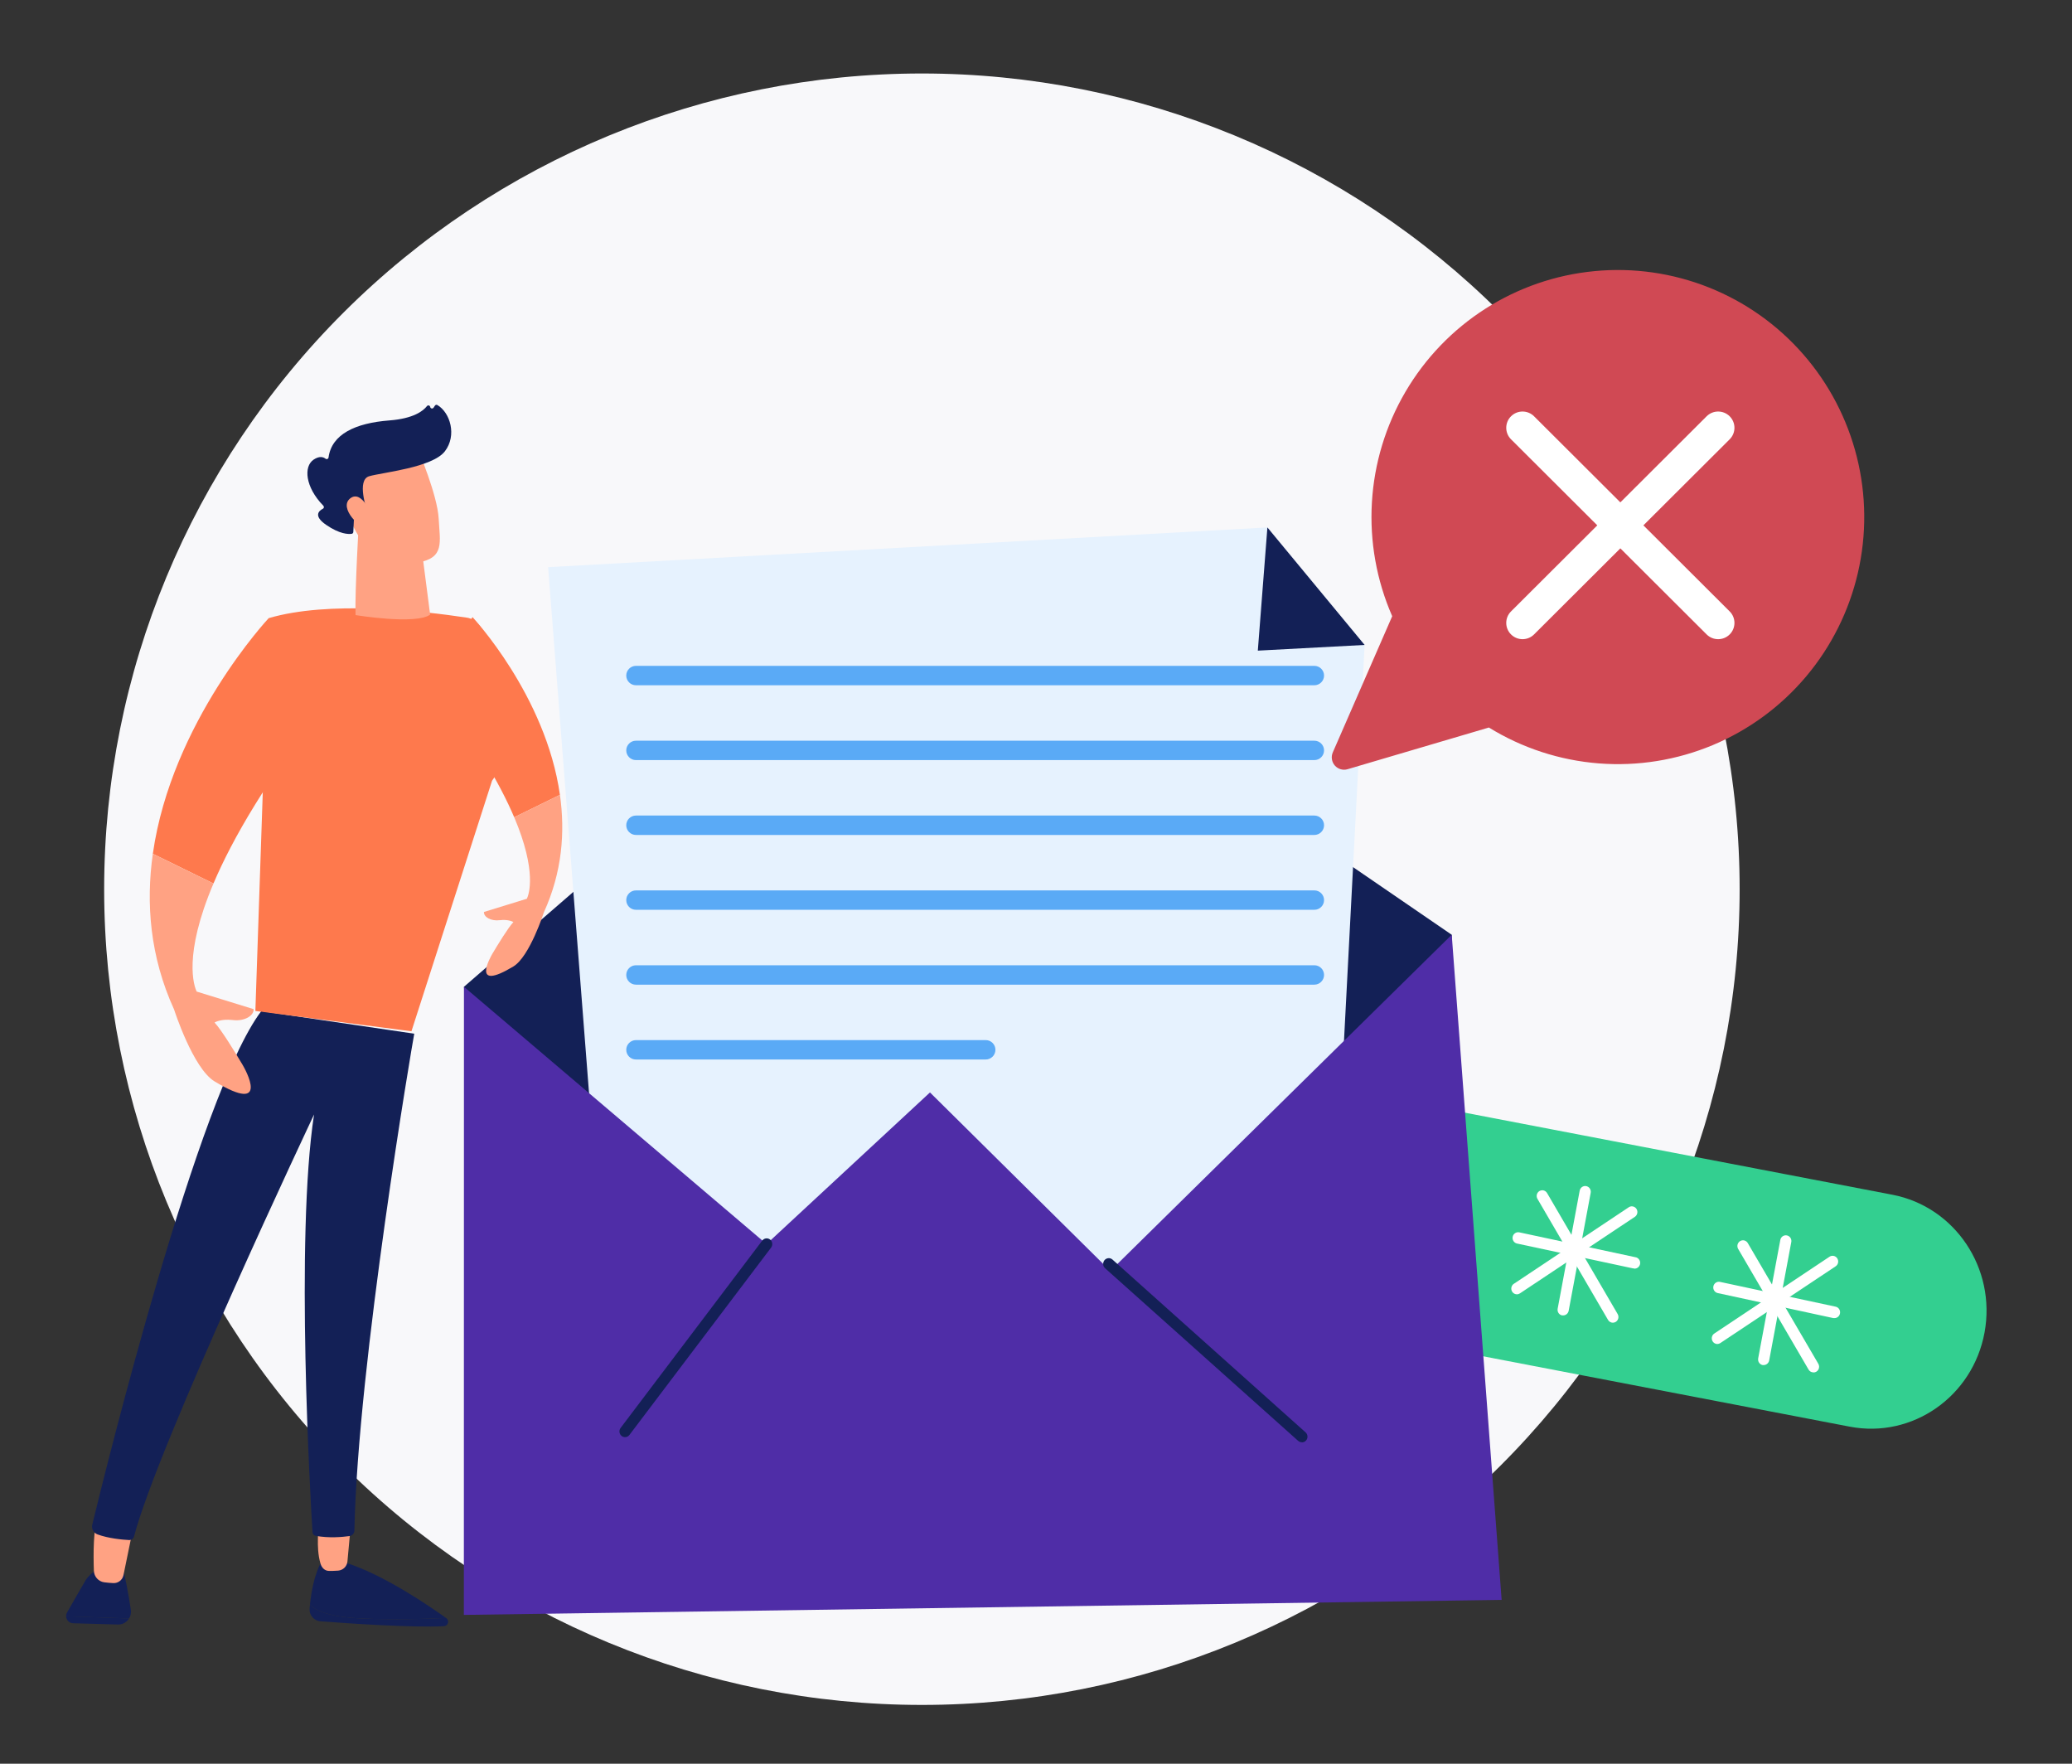 <svg width="141" height="120" viewBox="0 0 141 120" fill="none" xmlns="http://www.w3.org/2000/svg">
<rect x="0" y="0" width="141" height="120" fill="#333333" stroke="none"/>
<path d="M7.088 60.5C7.088 75.219 12.951 89.336 23.387 99.744C33.823 110.153 47.977 116 62.736 116C77.494 116 91.648 110.153 102.084 99.744C112.52 89.336 118.383 75.219 118.383 60.5C118.383 45.781 112.52 31.664 102.084 21.256C91.648 10.847 77.494 5 62.736 5C47.977 5 33.823 10.847 23.387 21.256C12.951 31.664 7.088 45.781 7.088 60.5Z" fill="#F8F8FA"/>
<path d="M128.776 81.287L63.838 68.825C59.572 68.006 55.465 70.875 54.663 75.232C53.862 79.59 56.67 83.786 60.936 84.604L125.874 97.067C130.14 97.886 134.247 95.017 135.049 90.66C135.85 86.302 133.042 82.106 128.776 81.287Z" fill="#33CF90"/>
<path d="M31.572 67.14L63.521 39.431L98.791 63.6L98.811 103.952L34.84 106.341L31.572 67.14Z" fill="#132056"/>
<path d="M37.3 38.588L42.259 102.329L89.775 103.117L92.863 43.88L86.247 35.886L37.3 38.588Z" fill="#E6F2FE"/>
<path d="M24.611 110.118C26.807 110.22 28.932 110.156 30.352 110.082C29.059 109.159 26.082 107.146 23.591 106.346L21.881 106.243C21.881 106.243 21.302 107.129 21.095 109.156C21.378 109.511 22.207 110.007 24.611 110.118Z" fill="#132056"/>
<path d="M30.369 110.096L30.352 110.082C28.933 110.156 26.807 110.22 24.611 110.118C22.207 110.008 21.379 109.511 21.095 109.156C21.086 109.25 21.076 109.342 21.068 109.441C21.033 109.885 21.361 110.276 21.804 110.309C23.602 110.447 28.062 110.756 30.212 110.643C30.495 110.627 30.601 110.261 30.369 110.096Z" fill="#132056"/>
<path d="M8.905 109.527C8.745 108.491 8.486 106.993 8.287 106.61C7.975 106.009 6.905 106.61 6.905 106.61C6.905 106.61 6.153 106.962 5.808 107.549C5.586 107.923 4.977 108.988 4.564 109.71C4.518 109.793 4.498 109.882 4.5 109.967L8.784 110.118C8.889 109.949 8.938 109.743 8.905 109.527Z" fill="#132056"/>
<path d="M4.5 109.966C4.507 110.212 4.7 110.437 4.974 110.443L8.026 110.529C8.349 110.537 8.629 110.369 8.784 110.117L4.5 109.966Z" fill="#132056"/>
<path d="M9.234 103.164C9.197 103.289 8.644 105.987 8.402 107.171C8.334 107.498 8.041 107.728 7.709 107.711C7.528 107.702 7.317 107.686 7.096 107.657C6.704 107.606 6.405 107.276 6.389 106.879C6.351 105.842 6.331 103.85 6.709 103.078C7.232 102.014 9.234 103.164 9.234 103.164Z" fill="#FFA283"/>
<path d="M21.547 103.936C21.785 103.929 21.452 105.169 21.811 106.388C21.893 106.663 22.097 106.878 22.382 106.882C22.567 106.884 22.786 106.881 23.009 106.863C23.343 106.836 23.612 106.575 23.643 106.239L23.935 103.078L21.547 103.936Z" fill="#FFA283"/>
<path d="M28.19 70.331C28.084 70.85 24.343 92.784 24.116 104.134C24.112 104.325 23.973 104.484 23.785 104.51C23.311 104.577 22.386 104.663 21.489 104.495C21.366 104.473 21.274 104.371 21.266 104.246C21.135 102.13 20.084 84.247 21.371 75.829C21.371 75.829 10.735 98.333 9.122 104.538C9.083 104.689 8.945 104.79 8.79 104.782C8.334 104.758 7.386 104.675 6.635 104.397C6.366 104.297 6.212 104.013 6.279 103.732C7.181 100.018 13.494 74.433 17.78 68.796L28.19 70.331Z" fill="#132056"/>
<path d="M31.786 42.026C28.603 41.545 22.358 40.857 18.284 42.058L17.378 68.784L27.999 70.167L33.485 53.116L34.737 51.327C34.737 51.327 34.157 42.385 31.786 42.026Z" fill="#FE794D"/>
<path d="M24.434 35.249C24.434 35.249 24.139 40.283 24.195 41.85C24.195 41.85 28.295 42.524 29.271 41.819L28.5 35.851L24.434 35.249Z" fill="#FFA283"/>
<path d="M28.451 30.604C28.451 30.604 29.77 33.681 29.853 35.294C29.936 36.908 30.278 37.956 28.422 38.279C26.565 38.603 25.006 37.67 24.166 36.062C24.166 36.062 22.85 33.583 23.151 32.569C23.452 31.554 28.451 30.604 28.451 30.604Z" fill="#FFA283"/>
<path d="M24.748 34.72L24.981 34.745C24.981 34.745 24.24 32.659 25.122 32.402C26.005 32.145 29.423 31.819 30.277 30.702C31.099 29.627 30.643 28.074 29.762 27.557C29.706 27.524 29.634 27.546 29.597 27.599L29.504 27.738C29.441 27.832 29.295 27.801 29.276 27.689C29.258 27.582 29.122 27.544 29.055 27.63C28.795 27.964 28.133 28.48 26.497 28.605C24.175 28.783 22.569 29.547 22.357 31.125C22.343 31.226 22.23 31.27 22.151 31.208C21.994 31.087 21.731 31.011 21.338 31.275C20.655 31.737 20.759 33.135 22.004 34.41C22.063 34.471 22.051 34.574 21.975 34.612C21.709 34.748 21.297 35.095 22.198 35.713C23.121 36.347 23.708 36.352 23.933 36.319C23.994 36.31 24.039 36.26 24.042 36.198L24.111 34.787C24.115 34.714 24.179 34.658 24.251 34.667L24.748 34.72Z" fill="#132056"/>
<path d="M25.357 35.166C25.357 35.166 24.643 33.269 23.831 33.91C23.019 34.552 24.517 36.049 25.225 36.046L25.357 35.166Z" fill="#FFA283"/>
<path d="M22.402 47.577L18.285 42.057C18.285 42.057 11.67 49.122 10.401 58.088L14.527 60.111C15.808 57.092 18.165 53.002 22.402 47.577Z" fill="#FE794D"/>
<path d="M29.053 46.152L32.157 41.99C32.157 41.99 37.146 47.317 38.103 54.079L34.991 55.604C34.025 53.328 32.248 50.243 29.053 46.152Z" fill="#FE794D"/>
<path d="M16.503 72.44C16.015 71.62 15.063 70.058 14.6 69.571C14.6 69.571 15.023 69.302 15.835 69.402C16.647 69.502 17.283 69.104 17.259 68.66L13.384 67.465C13.21 67.099 12.443 65.024 14.527 60.113L10.4 58.09C9.925 61.446 10.197 65.069 11.848 68.689C11.848 68.689 13.13 72.69 14.603 73.578C18.445 75.894 16.69 72.754 16.503 72.44Z" fill="#FFA283"/>
<path d="M33.502 64.899C33.87 64.281 34.588 63.103 34.937 62.736C34.937 62.736 34.618 62.533 34.005 62.608C33.393 62.684 32.913 62.384 32.932 62.049L35.854 61.148C35.985 60.872 36.563 59.307 34.992 55.603L38.104 54.078C38.462 56.609 38.257 59.341 37.012 62.071C37.012 62.071 36.045 65.088 34.935 65.757C32.037 67.504 33.361 65.136 33.502 64.899Z" fill="#FFA283"/>
<path d="M31.572 67.139L31.566 109.875L102.187 108.854L98.79 63.599L75.557 86.473L63.285 74.328L52.161 84.644L31.572 67.139Z" fill="#4F2DA7"/>
<path d="M86.247 35.886L85.595 44.268L92.862 43.88L86.247 35.886Z" fill="#132056"/>
<path d="M42.534 97.781C42.449 97.78 42.367 97.751 42.3 97.698C42.221 97.635 42.169 97.543 42.156 97.441C42.143 97.339 42.17 97.236 42.232 97.154L51.871 84.407C51.933 84.326 52.023 84.272 52.123 84.259C52.224 84.246 52.325 84.273 52.405 84.336C52.485 84.399 52.537 84.492 52.55 84.594C52.563 84.697 52.536 84.8 52.475 84.882L42.835 97.628C42.8 97.676 42.755 97.715 42.702 97.741C42.65 97.768 42.592 97.781 42.534 97.781Z" fill="#132056"/>
<path d="M88.593 98.129C88.5 98.129 88.41 98.095 88.339 98.033L75.199 86.287C75.162 86.252 75.131 86.211 75.109 86.165C75.087 86.119 75.074 86.069 75.071 86.017C75.065 85.914 75.099 85.812 75.166 85.734C75.234 85.657 75.328 85.61 75.43 85.603C75.531 85.597 75.631 85.632 75.707 85.701L88.844 97.455C88.903 97.507 88.944 97.576 88.963 97.654C88.982 97.731 88.977 97.812 88.95 97.886C88.922 97.96 88.873 98.024 88.808 98.069C88.744 98.114 88.668 98.137 88.59 98.136L88.593 98.129Z" fill="#132056"/>
<path d="M120.02 92.876C119.996 92.879 119.972 92.879 119.949 92.876C119.899 92.867 119.853 92.848 119.811 92.82C119.769 92.792 119.733 92.756 119.704 92.714C119.676 92.672 119.656 92.624 119.646 92.574C119.636 92.525 119.635 92.473 119.644 92.423L121.146 84.39C121.152 84.337 121.169 84.286 121.195 84.24C121.222 84.194 121.257 84.154 121.299 84.122C121.341 84.091 121.389 84.068 121.44 84.057C121.491 84.045 121.544 84.044 121.595 84.054C121.646 84.064 121.695 84.085 121.738 84.115C121.781 84.145 121.818 84.183 121.846 84.228C121.873 84.274 121.892 84.324 121.9 84.377C121.908 84.429 121.905 84.483 121.892 84.535L120.392 92.568C120.374 92.655 120.327 92.733 120.259 92.789C120.191 92.845 120.107 92.876 120.02 92.876Z" fill="white"/>
<path d="M124.84 89.681C124.814 89.683 124.788 89.683 124.762 89.681L116.89 87.978C116.791 87.957 116.705 87.897 116.65 87.81C116.595 87.724 116.575 87.618 116.596 87.517C116.617 87.416 116.676 87.328 116.761 87.271C116.846 87.215 116.949 87.195 117.048 87.217L124.916 88.904C124.965 88.914 125.012 88.934 125.053 88.963C125.094 88.992 125.13 89.029 125.157 89.072C125.184 89.115 125.203 89.163 125.212 89.213C125.222 89.263 125.221 89.315 125.211 89.365C125.195 89.453 125.149 89.533 125.081 89.591C125.014 89.649 124.928 89.681 124.84 89.681Z" fill="white"/>
<path d="M123.401 93.374C123.335 93.375 123.27 93.357 123.213 93.324C123.155 93.291 123.108 93.243 123.074 93.185L118.279 84.968C118.23 84.88 118.217 84.775 118.242 84.676C118.268 84.578 118.33 84.493 118.416 84.442C118.502 84.389 118.604 84.374 118.701 84.398C118.798 84.423 118.881 84.485 118.934 84.572L123.738 92.791C123.773 92.85 123.791 92.917 123.792 92.986C123.793 93.055 123.776 93.122 123.743 93.182C123.71 93.242 123.662 93.291 123.604 93.326C123.547 93.361 123.481 93.379 123.414 93.38L123.401 93.374Z" fill="white"/>
<path d="M116.869 91.444C116.787 91.444 116.707 91.417 116.641 91.367C116.575 91.317 116.526 91.246 116.503 91.166C116.48 91.085 116.482 90.999 116.511 90.92C116.539 90.841 116.592 90.774 116.661 90.729L124.5 85.504C124.584 85.448 124.688 85.428 124.787 85.45C124.885 85.471 124.972 85.532 125.027 85.618C125.082 85.705 125.102 85.811 125.081 85.912C125.06 86.013 125 86.101 124.916 86.157L117.07 91.379C117.011 91.42 116.941 91.443 116.869 91.444Z" fill="white"/>
<path d="M106.372 89.497H106.301C106.252 89.488 106.205 89.469 106.163 89.441C106.122 89.413 106.086 89.377 106.058 89.335C106.03 89.293 106.01 89.245 106 89.195C105.99 89.145 105.99 89.094 105.999 89.044L107.498 81.011C107.508 80.961 107.527 80.913 107.554 80.87C107.581 80.827 107.617 80.79 107.658 80.762C107.7 80.733 107.746 80.713 107.795 80.702C107.844 80.692 107.894 80.692 107.944 80.701C107.993 80.711 108.039 80.73 108.081 80.758C108.123 80.786 108.159 80.822 108.187 80.864C108.215 80.907 108.235 80.954 108.245 81.004C108.256 81.054 108.256 81.106 108.247 81.156L106.747 89.189C106.729 89.276 106.681 89.355 106.613 89.411C106.545 89.467 106.46 89.498 106.372 89.497Z" fill="white"/>
<path d="M111.193 86.295H111.115L103.233 84.608C103.134 84.587 103.048 84.526 102.992 84.44C102.937 84.354 102.917 84.249 102.938 84.148C102.958 84.047 103.017 83.958 103.102 83.902C103.186 83.845 103.289 83.825 103.388 83.846L111.272 85.535C111.373 85.546 111.465 85.597 111.529 85.678C111.593 85.758 111.623 85.861 111.613 85.964C111.603 86.067 111.552 86.162 111.474 86.227C111.395 86.293 111.294 86.323 111.193 86.313V86.295Z" fill="white"/>
<path d="M109.755 89.995C109.689 89.995 109.624 89.977 109.567 89.944C109.509 89.911 109.461 89.863 109.428 89.805L104.636 81.588C104.607 81.545 104.587 81.495 104.578 81.443C104.568 81.392 104.569 81.338 104.58 81.287C104.592 81.236 104.613 81.187 104.643 81.144C104.674 81.101 104.712 81.065 104.756 81.038C104.8 81.011 104.85 80.994 104.901 80.987C104.952 80.98 105.004 80.983 105.054 80.997C105.103 81.011 105.15 81.036 105.19 81.069C105.23 81.102 105.264 81.143 105.288 81.189L110.082 89.406C110.133 89.495 110.148 89.601 110.123 89.701C110.099 89.801 110.036 89.887 109.95 89.94C109.891 89.975 109.823 89.994 109.755 89.995Z" fill="white"/>
<path d="M103.222 88.062C103.14 88.061 103.061 88.034 102.996 87.984C102.931 87.934 102.883 87.864 102.86 87.784C102.836 87.704 102.839 87.619 102.867 87.541C102.894 87.463 102.946 87.395 103.014 87.349L110.86 82.125C110.944 82.077 111.043 82.064 111.136 82.088C111.23 82.112 111.311 82.171 111.364 82.253C111.416 82.336 111.436 82.436 111.419 82.533C111.402 82.63 111.35 82.716 111.273 82.776L103.43 88C103.368 88.041 103.296 88.063 103.222 88.062Z" fill="white"/>
<path d="M89.44 46.624H43.279C42.913 46.624 42.617 46.328 42.617 45.964C42.617 45.599 42.913 45.303 43.279 45.303H89.44C89.806 45.303 90.102 45.599 90.102 45.964C90.102 46.328 89.806 46.624 89.44 46.624ZM89.44 51.716H43.279C42.913 51.716 42.617 51.421 42.617 51.056C42.617 50.691 42.913 50.396 43.279 50.396H89.44C89.806 50.396 90.102 50.691 90.102 51.056C90.102 51.421 89.806 51.716 89.44 51.716ZM89.44 56.809H43.279C42.913 56.809 42.617 56.513 42.617 56.149V56.149C42.617 55.784 42.913 55.488 43.279 55.488H89.44C89.806 55.488 90.102 55.784 90.102 56.149V56.149C90.102 56.513 89.806 56.809 89.44 56.809ZM89.44 61.901H43.279C42.913 61.901 42.617 61.606 42.617 61.241C42.617 60.877 42.913 60.581 43.279 60.581H89.44C89.806 60.581 90.102 60.877 90.102 61.241C90.102 61.606 89.806 61.901 89.44 61.901ZM89.44 66.994H43.279C42.913 66.994 42.617 66.698 42.617 66.334V66.334C42.617 65.969 42.913 65.674 43.279 65.674H89.44C89.806 65.674 90.102 65.969 90.102 66.334V66.334C90.102 66.698 89.806 66.994 89.44 66.994ZM67.077 70.766H43.279C42.913 70.766 42.617 71.062 42.617 71.426C42.617 71.791 42.913 72.086 43.279 72.086H67.077C67.443 72.086 67.739 71.791 67.739 71.426C67.739 71.062 67.443 70.766 67.077 70.766Z" fill="#5AAAF6"/>
<path d="M108.503 18.447C105.864 18.698 103.322 19.573 101.086 21.001C98.85 22.428 96.983 24.368 95.64 26.66C94.296 28.951 93.514 31.53 93.358 34.184C93.201 36.838 93.675 39.491 94.74 41.926L90.697 51.192C90.633 51.339 90.612 51.501 90.637 51.659C90.662 51.818 90.731 51.965 90.836 52.086C90.942 52.206 91.079 52.293 91.233 52.337C91.386 52.382 91.549 52.381 91.702 52.336L101.32 49.499C103.584 50.896 106.147 51.732 108.798 51.94C111.448 52.147 114.109 51.719 116.562 50.692C119.015 49.664 121.189 48.066 122.905 46.029C124.62 43.992 125.828 41.576 126.429 38.978C127.03 36.381 127.006 33.678 126.359 31.092C125.712 28.506 124.462 26.111 122.71 24.105C120.959 22.099 118.757 20.54 116.286 19.557C113.815 18.573 111.147 18.193 108.5 18.447L108.503 18.447Z" fill="#D04954"/>
<path fill-rule="evenodd" clip-rule="evenodd" d="M117.705 29.889C118.138 29.457 118.138 28.756 117.705 28.324C117.272 27.892 116.569 27.892 116.136 28.324L110.265 34.18L104.394 28.324C103.961 27.892 103.258 27.892 102.825 28.324C102.392 28.756 102.392 29.457 102.825 29.889L108.696 35.744L102.825 41.6C102.392 42.032 102.392 42.733 102.825 43.164C103.258 43.597 103.961 43.597 104.394 43.164L110.265 37.309L116.136 43.164C116.569 43.597 117.272 43.597 117.705 43.164C118.138 42.733 118.138 42.032 117.705 41.6L111.834 35.744L117.705 29.889Z" fill="white"/>
</svg>
